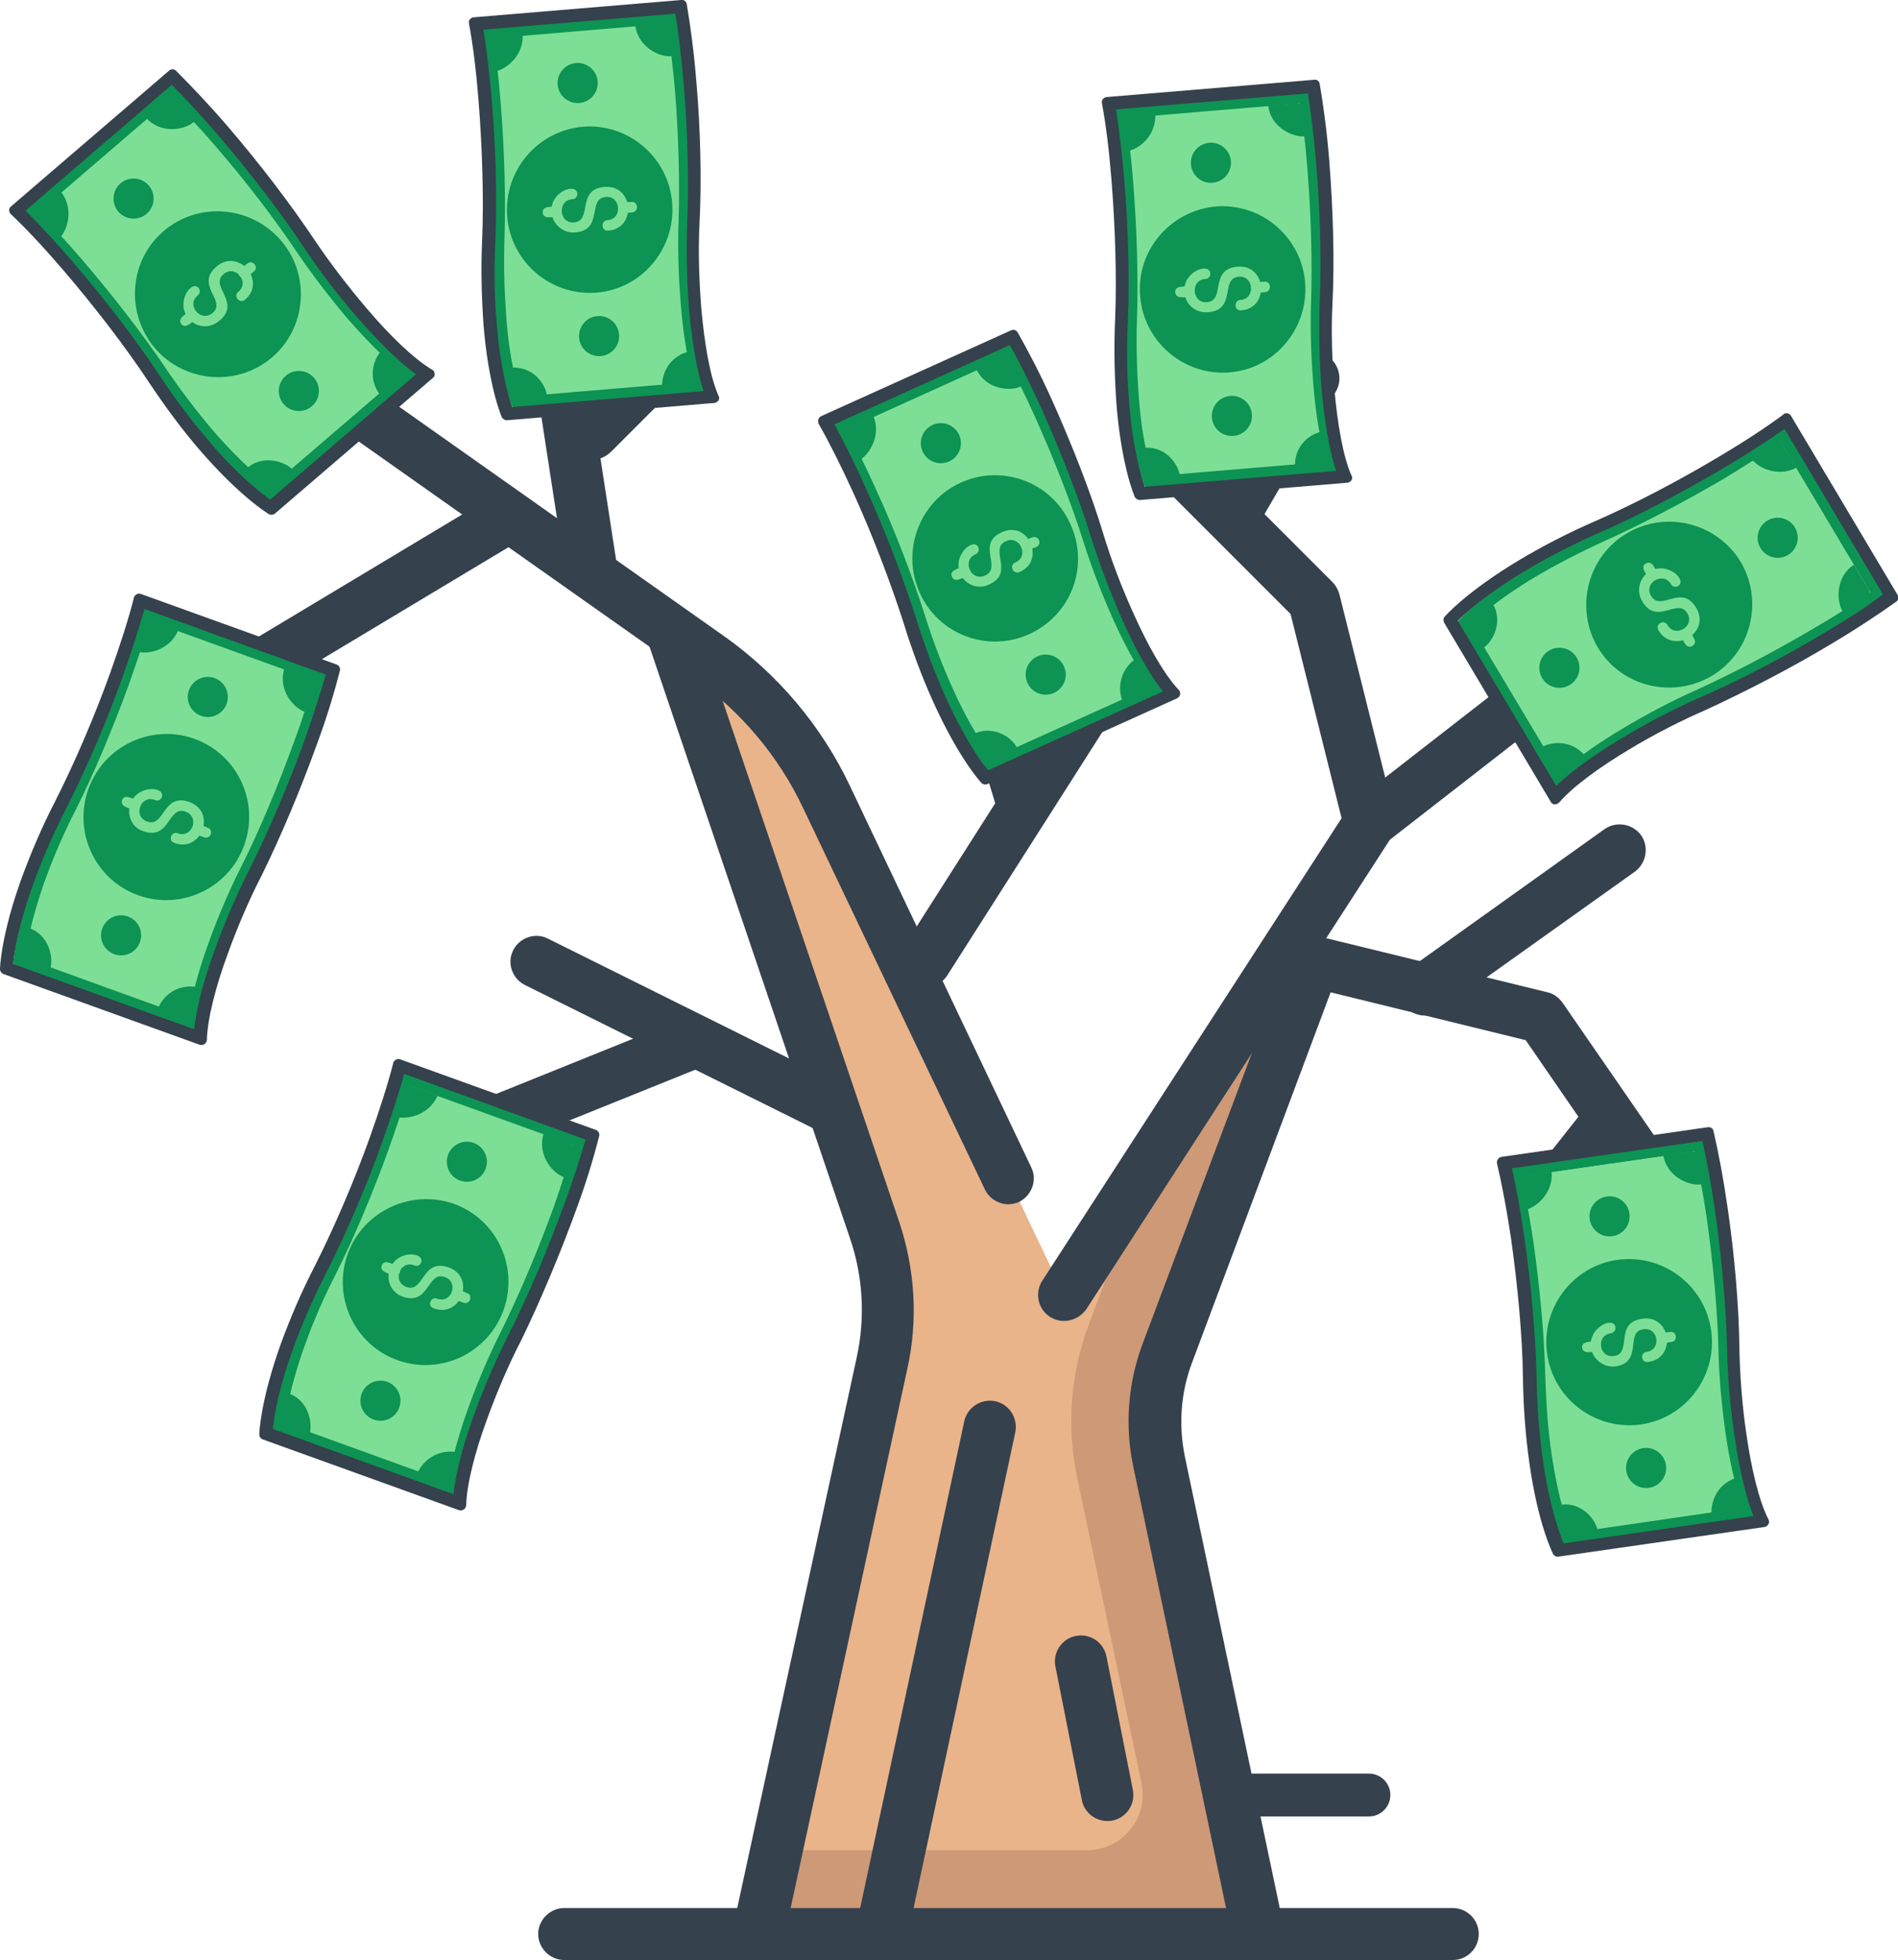 <?xml version="1.0" encoding="utf-8"?>
<!-- Generator: Adobe Illustrator 25.0.0, SVG Export Plug-In . SVG Version: 6.00 Build 0)  -->
<svg version="1.1" id="Layer_1" xmlns="http://www.w3.org/2000/svg" xmlns:xlink="http://www.w3.org/1999/xlink" x="0px" y="0px"
	 viewBox="0 0 416.5 430" style="enable-background:new 0 0 416.5 430;" xml:space="preserve">
<style type="text/css">
	.st0{fill:#E9B48A;}
	.st1{fill:#CD9976;}
	.st2{fill:#35414D;}
	.st3{fill-rule:evenodd;clip-rule:evenodd;fill:#7DDF96;}
	.st4{fill:#0D9353;}
	.st5{fill-rule:evenodd;clip-rule:evenodd;fill:#0D9353;}
</style>
<g>
	<g>
		<g>
			<g>
				<path class="st0" d="M300.5,180.5l-67,103.6l-52-109.3c-5.8-12.3-14.7-22.8-25.8-30.7l-7.8-4.9L192,269.7
					c3.2,9.4,3.8,19.5,1.7,29.3l-27.2,125.3h109.7l-21.8-103.7c-1.7-7.9-1-16.2,1.8-23.8L300.5,180.5z"/>
			</g>
			<g>
				<path class="st1" d="M256.1,296.9l44.4-116.4l-48.3,74.6L239,290.4c-4.1,10.8-5,22.6-2.6,33.9l14.1,66.9
					c1.6,7.6-4.2,14.7-11.9,14.7h-68.2l-4,18.3h109.7l-21.8-103.7C252.6,312.7,253.3,304.5,256.1,296.9z"/>
			</g>
		</g>
		<g>
			<g>
				<path class="st2" d="M300.4,398.5h-29.4c-2.6,0-4.7-2.1-4.7-4.7s2.1-4.7,4.7-4.7h29.4c2.6,0,4.7,2.1,4.7,4.7
					S303,398.5,300.4,398.5z"/>
			</g>
			<g>
				<path class="st2" d="M318.8,430h-195c-3.1,0-5.7-2.6-5.7-5.7s2.6-5.7,5.7-5.7h195c3.2,0,5.7,2.6,5.7,5.7S322,430,318.8,430z"/>
			</g>
			<g>
				<path class="st2" d="M166.4,430c-0.4,0-0.8,0-1.2-0.1c-3.1-0.7-5-3.7-4.4-6.8l27.2-125.3c1.9-8.7,1.4-17.8-1.5-26.2l-44.2-130.4
					c-1-3,0.6-6.2,3.6-7.2c3-1,6.2,0.6,7.2,3.6l44.2,130.4c3.5,10.4,4.2,21.6,1.8,32.3L172,425.5C171.4,428.2,169.1,430,166.4,430z"
					/>
			</g>
			<g>
				<path class="st2" d="M221.3,264.2c-2.1,0-4.2-1.2-5.2-3.3l-39.9-83.7c-5.4-11.4-13.7-21.2-24-28.5L65.6,87.6
					c-2.6-1.8-3.2-5.4-1.4-7.9c1.8-2.6,5.4-3.2,7.9-1.4l86.7,61.2c11.9,8.4,21.5,19.8,27.7,32.9l39.8,83.7c1.4,2.8,0.1,6.2-2.7,7.6
					C222.9,264,222.1,264.2,221.3,264.2z"/>
			</g>
			<g>
				<path class="st2" d="M233.5,289.8c-1.1,0-2.1-0.3-3.1-0.9c-2.6-1.7-3.4-5.2-1.7-7.9l65.7-101.5l-11.2-44.8l-35.5-35.5
					c-2.2-2.2-2.2-5.8,0-8.1c2.2-2.2,5.8-2.2,8.1,0l36.6,36.6c0.7,0.7,1.2,1.6,1.5,2.6l12.2,48.8c0.4,1.5,0.1,3.2-0.7,4.5l-67,103.6
					C237.2,288.9,235.3,289.8,233.5,289.8z"/>
			</g>
			<g>
				<path class="st2" d="M276.1,430c-2.6,0-5-1.8-5.6-4.5l-21.8-103.7c-1.9-9-1.2-18.3,2-26.9L283,209c1-2.7,3.9-4.2,6.7-3.5
					l49.9,12.2c1.4,0.3,2.5,1.2,3.3,2.3l29.4,42.6c1.8,2.6,1.1,6.1-1.5,7.9c-2.6,1.8-6.1,1.1-7.9-1.5l-28.1-40.8l-42.8-10.5
					l-30.4,81.2c-2.5,6.6-3,13.7-1.6,20.6l21.8,103.7c0.6,3.1-1.3,6.1-4.4,6.8C276.9,430,276.5,430,276.1,430z"/>
			</g>
			<g>
				<path class="st2" d="M300.5,186.2c-1.7,0-3.4-0.8-4.5-2.2c-1.9-2.5-1.5-6.1,1-8l54.9-42.7c2.5-1.9,6.1-1.5,8,1
					c1.9,2.5,1.5,6.1-1,8L304,185C303,185.8,301.8,186.2,300.5,186.2z"/>
			</g>
			<g>
				<path class="st2" d="M50.6,155.7c-1.9,0-3.8-1-4.9-2.8c-1.6-2.7-0.7-6.2,2-7.8l61-36.6c2.7-1.6,6.2-0.7,7.8,2
					c1.6,2.7,0.7,6.2-2,7.8l-61,36.6C52.6,155.5,51.6,155.7,50.6,155.7z"/>
			</g>
			<g>
				<path class="st2" d="M129.8,131.3c-2.8,0-5.2-2-5.6-4.8L112,47.3c-0.5-3.1,1.7-6,4.8-6.5c3.1-0.5,6,1.7,6.5,4.8l12.2,79.2
					c0.5,3.1-1.7,6-4.8,6.5C130.4,131.3,130.1,131.3,129.8,131.3z"/>
			</g>
			<g>
				<path class="st2" d="M129.9,100.9c-1.5,0-2.9-0.6-4-1.7c-2.2-2.2-2.2-5.8,0-8.1l18.3-18.3c2.2-2.2,5.8-2.2,8.1,0
					c2.2,2.2,2.2,5.8,0,8.1l-18.3,18.3C132.8,100.3,131.3,100.9,129.9,100.9z"/>
			</g>
			<g>
				<path class="st2" d="M203,216.7c-1,0-2.1-0.3-3.1-0.9c-2.7-1.7-3.4-5.2-1.7-7.9l42.7-67c1.7-2.7,5.2-3.4,7.9-1.7
					c2.7,1.7,3.4,5.2,1.7,7.9l-42.7,67C206.7,215.7,204.9,216.7,203,216.7z"/>
			</g>
			<g>
				<path class="st2" d="M224,180.7c-2.4,0-4.7-1.6-5.5-4.1l-14.9-49.4c-0.9-3,0.8-6.2,3.8-7.1c3-0.9,6.2,0.8,7.1,3.8l14.9,49.4
					c0.9,3-0.8,6.2-3.8,7.1C225.1,180.7,224.6,180.7,224,180.7z"/>
			</g>
			<g>
				<path class="st2" d="M182.5,248.9c-0.9,0-1.7-0.2-2.5-0.6l-64.8-32.2c-2.8-1.4-4-4.8-2.6-7.6c1.4-2.8,4.8-4,7.6-2.6l64.8,32.2
					c2.8,1.4,4,4.8,2.6,7.6C186.6,247.8,184.6,248.9,182.5,248.9z"/>
			</g>
			<g>
				<path class="st2" d="M105.5,253.2c-2.3,0-4.4-1.4-5.3-3.6c-1.2-2.9,0.2-6.2,3.2-7.4l46.9-18.9c2.9-1.2,6.2,0.2,7.4,3.2
					c1.2,2.9-0.2,6.2-3.2,7.4l-46.9,18.9C106.9,253.1,106.2,253.2,105.5,253.2z"/>
			</g>
			<g>
				<path class="st2" d="M193.4,430c-0.4,0-0.8,0-1.2-0.1c-3.1-0.7-5-3.7-4.4-6.8l23.8-111.3c0.7-3.1,3.7-5,6.8-4.4
					c3.1,0.7,5,3.7,4.4,6.8L199,425.5C198.4,428.2,196.1,430,193.4,430z"/>
			</g>
			<g>
				<path class="st2" d="M243,399.5c-2.7,0-5.1-1.9-5.6-4.6l-5.8-29.3c-0.6-3.1,1.4-6.1,4.5-6.7c3.1-0.6,6.1,1.4,6.7,4.5l5.8,29.3
					c0.6,3.1-1.4,6.1-4.5,6.7C243.8,399.5,243.4,399.5,243,399.5z"/>
			</g>
			<g>
				<path class="st2" d="M312.7,222.8c-1.8,0-3.5-0.8-4.6-2.4c-1.8-2.6-1.2-6.1,1.3-8l42.7-30.5c2.6-1.8,6.1-1.2,8,1.3
					c1.8,2.6,1.2,6.1-1.3,8L316,221.7C315,222.4,313.9,222.8,312.7,222.8z"/>
			</g>
			<g>
				<path class="st2" d="M271.7,117.2c-1,0-2-0.3-2.9-0.8c-2.7-1.6-3.6-5.1-2.1-7.8l16.6-28.5c1.6-2.7,5.1-3.6,7.8-2.1
					c2.7,1.6,3.6,5.1,2.1,7.8l-16.6,28.5C275.6,116.2,273.6,117.2,271.7,117.2z"/>
			</g>
			<g>
				<path class="st2" d="M337.1,271.5c-1.2,0-2.5-0.4-3.5-1.2c-2.5-2-2.9-5.5-0.9-8l15.8-20c2-2.5,5.5-2.9,8-0.9
					c2.5,2,2.9,5.5,0.9,8l-15.8,20C340.4,270.8,338.8,271.5,337.1,271.5z"/>
			</g>
		</g>
	</g>
	<g>
		<g id="_409268072_34_">
			<path class="st3" d="M64.3,296.2c-1.6,4.5-3.2,10-4,14.8c-0.1,0.6,0.3,1.1,0.9,1.3l36.4,13.2c1.9,0.7,1.9-2,2.4-4.2
				c2.3-9.7,6.3-19.4,11.2-28.7c6.1-11.7,12.2-26.5,16.2-39.9c0.2-0.6-0.2-1.2-0.8-1.5l-36.5-13.2c-0.7-0.3-1.4,0.1-1.6,0.7
				c-4.1,13.6-10.2,28.5-16.6,40.8C68.7,285.4,66.2,291,64.3,296.2L64.3,296.2z"/>
		</g>
		<g id="_409267760_68_">
			<path class="st4" d="M121.4,265.1c-3.4,9.4-7.6,19.2-11.4,26.9c-2.6,5.1-5.1,11-7.1,16.5c-1.8,4.9-3.8,11.4-4.5,16.7l-35.9-13
				c0.3-2.3,1.2-8.2,4.4-17.1c1.8-5,4.1-10.4,6.9-15.8c3.9-7.8,8.1-17.8,11.5-27.2c1.8-5.1,3.4-9.8,4.5-13.9l36,13
				C124.7,255.3,123.2,260,121.4,265.1 M123.8,266c2-5.6,3.8-11,4.9-15.4c0.1-0.5-0.1-1.1-0.6-1.2l-39-14.1
				c-0.5-0.2-1.1,0.1-1.3,0.6c0,0,0,0.1,0,0.1c-1.2,4.4-2.8,9.7-4.9,15.3c-3.3,9-7.4,18.8-11.4,26.9c-2.8,5.5-5.1,10.9-7,16.1h0
				c-4.4,12.2-4.6,18.8-4.7,19.1c0,0.5,0.3,0.9,0.7,1l39,14.1c0.6,0.2,1.1-0.1,1.3-0.6c0-0.1,0.1-0.2,0.1-0.3
				c0.1-4.4,1.9-11.1,4.5-18c2-5.5,4.5-11.3,6.9-16.2C116.3,285.1,120.5,275.2,123.8,266L123.8,266z M64.4,294.3
				C64.4,294.3,64.4,294.3,64.4,294.3L64.4,294.3L64.4,294.3z"/>
		</g>
		<g id="_409267760_67_">
			<path class="st2" d="M123.7,264.5c-3.6,9.9-8,20.2-12.1,28.3c-2.7,5.4-5.4,11.5-7.5,17.4c-1.9,5.1-4,12.1-4.6,17.6l-39.6-14.3
				c0.2-2.4,1.1-8.6,4.6-18.1c1.9-5.3,4.4-10.9,7.3-16.6c4.2-8.3,8.7-18.7,12.2-28.6c1.9-5.3,3.5-10.4,4.7-14.6l39.8,14.4
				C127.3,254.2,125.7,259.1,123.7,264.5 M126.4,265.5c2.2-5.9,3.9-11.6,5.1-16.3c0.1-0.6-0.2-1.1-0.7-1.3l-43-15.5
				c-0.6-0.2-1.2,0.1-1.5,0.7c0,0,0,0.1,0,0.1c-1.2,4.7-3,10.3-5.1,16.2c-3.4,9.5-7.8,19.8-12.1,28.3c-3,5.8-5.4,11.5-7.4,16.9h0
				c-4.6,12.8-4.8,19.8-4.8,20.1c0,0.5,0.3,0.9,0.8,1.1l43,15.5c0.6,0.2,1.3-0.1,1.5-0.7c0-0.1,0.1-0.2,0.1-0.3
				c0.1-4.6,1.9-11.7,4.6-19c2.1-5.8,4.7-11.9,7.4-17.1C118.5,285.6,122.9,275.1,126.4,265.5L126.4,265.5z M61.7,294.5
				C61.7,294.5,61.7,294.5,61.7,294.5L61.7,294.5L61.7,294.5z"/>
		</g>
		<g>
			<g id="_409267496_34_">
				<path class="st5" d="M123.9,258.3c0.7-2.1,1.4-4.1,2-6.2c0.1-0.5-0.1-1-0.6-1.2l-6-2.2C117.8,253.6,121.5,257.6,123.9,258.3
					L123.9,258.3z"/>
			</g>
			<g id="_409268120_34_">
				<path class="st5" d="M96,240.4l-6.1-2.2c-0.5-0.2-1.1,0.1-1.3,0.6c-0.6,2-1.3,4.1-2,6.1C89,245.8,94.1,244.8,96,240.4L96,240.4z
					"/>
			</g>
			<g id="_409267040_34_">
				<path class="st5" d="M63,305.6c-0.6,2-1.1,4.1-1.4,6c-0.1,0.4,0.2,0.9,0.6,1l5.7,2.1C68.7,312.4,67.8,307,63,305.6L63,305.6z"/>
			</g>
			<g id="_409266752_34_">
				<path class="st5" d="M91.6,323.2l5.9,2.1c1.4,0.5,1.5-1.7,1.9-3.5c0.3-1.1,0.6-2.1,0.9-3.2C96.7,317.9,93.1,319.8,91.6,323.2
					L91.6,323.2z"/>
			</g>
		</g>
		<g id="_409266968_34_">
			<path class="st5" d="M76.3,275.1c-3.4,9.5,1.5,19.9,10.9,23.3s19.9-1.5,23.3-11c3.4-9.5-1.5-19.9-10.9-23.3
				C90.2,260.8,79.7,265.7,76.3,275.1L76.3,275.1z"/>
		</g>
		<g>
			
				<ellipse transform="matrix(0.34 -0.94 0.94 0.34 -233.805 281.396)" class="st4" cx="83.6" cy="307.3" rx="4.4" ry="4.4"/>
		</g>
		<g>
			
				<ellipse transform="matrix(0.34 -0.94 0.94 0.34 -172.039 264.649)" class="st4" cx="102.6" cy="254.9" rx="4.4" ry="4.4"/>
		</g>
		<g>
			<g id="_409266824_34_">
				<path class="st3" d="M85.6,278.3c1.6-4.2,7.7-3.6,6.8-1.3c-0.2,0.6-0.9,0.9-1.5,0.6c-3.1-1.2-4.9,3.5-1.8,4.7
					c4,1.6,3.4-6.5,9.5-4.2c5.9,2.3,2.4,11.2-3.5,8.9c-1.4-0.5-0.6-2.6,0.8-2.1c3.1,1.2,4.9-3.5,1.8-4.7c-4-1.6-3.4,6.5-9.5,4.2
					C85.8,283.5,84.6,280.7,85.6,278.3L85.6,278.3z"/>
			</g>
			<g id="_409267328_34_">
				<path class="st3" d="M99.2,283.6c0.5-1.3,2.1-0.4,3.3,0.1c1.4,0.5,0.6,2.6-0.8,2.1C100.4,285.3,98.7,284.9,99.2,283.6z"/>
			</g>
			<g id="_409266872_34_">
				<path class="st3" d="M83.8,277.6c0.5-1.3,2.1-0.4,3.3,0.1c1.4,0.5,0.6,2.6-0.8,2.1C85,279.3,83.2,278.9,83.8,277.6z"/>
			</g>
		</g>
	</g>
	<g>
		<g id="_409268072_33_">
			<path class="st3" d="M207.9,153.5c2,4.3,4.7,9.4,7.5,13.4c0.3,0.5,1,0.6,1.6,0.3l35.3-16c1.9-0.8-0.1-2.7-1.2-4.7
				c-5.1-8.5-9-18.3-12-28.4c-3.8-12.6-9.8-27.5-16.2-39.9c-0.3-0.5-1-0.7-1.6-0.5l-35.4,16c-0.7,0.3-1,1-0.7,1.6
				c6.6,12.6,12.6,27.5,16.6,40.8C203.5,142.7,205.6,148.4,207.9,153.5L207.9,153.5z"/>
		</g>
		<g id="_409267760_66_">
			<path class="st4" d="M227.1,91.4c4.1,9.1,8,19,10.6,27.3c1.7,5.4,4,11.4,6.4,16.8c2.1,4.7,5.2,10.9,8.5,15.1l-34.8,15.7
				c-1.4-1.8-4.9-6.7-8.8-15.4c-2.2-4.9-4.3-10.3-6.1-16.1c-2.7-8.4-6.5-18.4-10.7-27.5c-2.2-4.9-4.4-9.4-6.5-13.1l34.9-15.8
				C222.7,82,224.9,86.5,227.1,91.4 M229.5,90.3c-2.5-5.5-5-10.5-7.2-14.5c-0.3-0.5-0.8-0.7-1.3-0.4l-37.7,17.1
				c-0.5,0.2-0.7,0.9-0.5,1.4c0,0,0,0.1,0,0.1c2.3,4,4.7,9,7.2,14.4c4,8.8,7.8,18.6,10.6,27.2c1.9,5.9,4,11.4,6.2,16.4l0,0
				c5.3,11.8,9.8,16.7,10,16.9c0.3,0.3,0.8,0.4,1.2,0.3l37.7-17.1c0.5-0.2,0.7-0.9,0.5-1.4c0-0.1-0.1-0.2-0.2-0.3
				c-3-3.2-6.3-9.3-9.4-16c-2.4-5.4-4.7-11.2-6.3-16.5C237.4,109.3,233.5,99.2,229.5,90.3L229.5,90.3z M206.7,152
				C206.7,152,206.7,152,206.7,152L206.7,152L206.7,152z"/>
		</g>
		<g id="_409267760_65_">
			<path class="st2" d="M228.4,89.3c4.3,9.6,8.4,20,11.1,28.8c1.8,5.7,4.2,12,6.7,17.7c2.2,5,5.5,11.5,9,15.9L216.8,169
				c-1.5-1.9-5.2-7-9.3-16.1c-2.3-5.1-4.5-10.9-6.4-17c-2.8-8.8-6.8-19.4-11.2-29c-2.3-5.2-4.7-9.9-6.8-13.8l38.5-17.4
				C223.7,79.4,226,84.1,228.4,89.3 M231,88.1c-2.6-5.8-5.3-11-7.7-15.2c-0.3-0.5-0.9-0.7-1.5-0.4l-41.6,18.8
				c-0.6,0.3-0.8,0.9-0.6,1.5c0,0,0,0.1,0,0.1c2.4,4.2,5,9.4,7.6,15.1c4.2,9.2,8.2,19.7,11.1,28.7c1.9,6.2,4.1,12,6.5,17.3l0,0
				c5.6,12.4,10.4,17.6,10.6,17.8c0.3,0.3,0.9,0.4,1.3,0.2l41.6-18.8c0.6-0.3,0.8-0.9,0.6-1.5c0-0.1-0.1-0.2-0.2-0.3
				c-3.2-3.4-6.8-9.7-10-16.9c-2.6-5.7-4.9-11.8-6.6-17.4C239.4,108.1,235.2,97.5,231,88.1L231,88.1z M204.9,154
				C204.9,154,204.9,154,204.9,154L204.9,154L204.9,154z"/>
		</g>
		<g>
			<g id="_409267496_33_">
				<path class="st5" d="M224.2,84.7c-0.9-2-1.9-3.9-2.9-5.8c-0.2-0.5-0.8-0.6-1.2-0.4l-5.8,2.6C216.5,85.6,222,85.9,224.2,84.7
					L224.2,84.7z"/>
			</g>
			<g id="_409268120_33_">
				<path class="st5" d="M191.7,91.4l-5.9,2.7c-0.5,0.2-0.7,0.8-0.5,1.3c1,1.9,1.9,3.8,2.9,5.8C190.4,100.2,193.5,95.9,191.7,91.4
					L191.7,91.4z"/>
			</g>
			<g id="_409267040_33_">
				<path class="st5" d="M213.5,161.1c1,1.9,2.1,3.7,3.1,5.3c0.2,0.4,0.7,0.5,1.1,0.3l5.5-2.5C222.4,162,218,158.8,213.5,161.1
					L213.5,161.1z"/>
			</g>
			<g id="_409266752_33_">
				<path class="st5" d="M246.3,153.8l5.7-2.6c1.4-0.6-0.1-2.2-1.1-3.8c-0.5-0.9-1.1-1.9-1.6-2.9C246.3,146.4,245,150.3,246.3,153.8
					L246.3,153.8z"/>
			</g>
		</g>
		<g id="_409266968_33_">
			<path class="st5" d="M201.8,130c4.1,9.2,14.9,13.3,24.1,9.1s13.2-14.9,9-24.1c-4.1-9.2-14.9-13.3-24.1-9.1
				C201.8,110,197.7,120.8,201.8,130L201.8,130z"/>
		</g>
		<g>
			
				<ellipse transform="matrix(0.911 -0.412 0.412 0.911 -40.58 107.729)" class="st4" cx="229.5" cy="148" rx="4.4" ry="4.4"/>
		</g>
		<g>
			
				<ellipse transform="matrix(0.911 -0.412 0.412 0.911 -21.702 93.759)" class="st4" cx="206.5" cy="97.2" rx="4.4" ry="4.4"/>
		</g>
		<g>
			<g id="_409266824_33_">
				<path class="st3" d="M210.7,125.8c-1.7-4.1,3-8,4-5.7c0.2,0.6,0,1.2-0.6,1.5c-3.1,1.3-1.1,6,2,4.7c4-1.7-2.1-7.1,3.9-9.6
					c5.8-2.5,9.5,6.4,3.7,8.8c-1.4,0.6-2.3-1.5-0.9-2.1c3.1-1.3,1.1-6-2-4.7c-4,1.7,2.1,7.1-3.9,9.6
					C214.5,129.4,211.7,128.2,210.7,125.8L210.7,125.8z"/>
			</g>
			<g id="_409267328_33_">
				<path class="st3" d="M224.1,120.1c-0.6-1.3,1.2-1.7,2.4-2.2c1.4-0.6,2.3,1.5,0.9,2.1C226.2,120.4,224.7,121.4,224.1,120.1z"/>
			</g>
			<g id="_409266872_33_">
				<path class="st3" d="M208.9,126.5c-0.6-1.3,1.2-1.7,2.4-2.2c1.4-0.6,2.3,1.5,0.9,2.1C210.9,126.9,209.4,127.9,208.9,126.5z"/>
			</g>
		</g>
	</g>
	<g>
		<g id="_409268072_32_">
			<path class="st3" d="M7.3,194.2c-1.6,4.5-3.2,10-4,14.8c-0.1,0.6,0.3,1.1,0.9,1.3l36.4,13.2c1.9,0.7,1.9-2,2.4-4.2
				c2.3-9.7,6.3-19.4,11.2-28.7c6.1-11.7,12.2-26.5,16.2-39.9c0.2-0.6-0.2-1.2-0.8-1.5L33,136.1c-0.7-0.3-1.4,0.1-1.6,0.7
				c-4.1,13.6-10.2,28.5-16.6,40.8C11.8,183.3,9.3,188.9,7.3,194.2L7.3,194.2z"/>
		</g>
		<g id="_409267760_64_">
			<path class="st4" d="M64.4,163.1C61,172.4,56.9,182.3,53,190c-2.6,5.1-5.1,11-7.1,16.5c-1.8,4.9-3.8,11.4-4.5,16.7l-35.9-13
				c0.3-2.3,1.2-8.2,4.4-17.1c1.8-5,4.1-10.4,6.9-15.8c3.9-7.8,8.1-17.8,11.5-27.2c1.8-5.1,3.4-9.8,4.5-13.9l36,13
				C67.8,153.3,66.3,158,64.4,163.1 M66.9,164c2-5.6,3.8-11,4.9-15.4c0.1-0.5-0.1-1.1-0.6-1.2l-39-14.1c-0.5-0.2-1.1,0.1-1.3,0.6
				c0,0,0,0.1,0,0.1c-1.2,4.4-2.8,9.7-4.9,15.3c-3.3,9-7.4,18.8-11.4,26.9c-2.8,5.5-5.1,10.9-7,16.1h0c-4.4,12.2-4.6,18.8-4.7,19.1
				c0,0.5,0.3,0.9,0.7,1l39,14.1c0.6,0.2,1.1-0.1,1.3-0.6c0-0.1,0.1-0.2,0.1-0.3c0.1-4.4,1.9-11.1,4.5-18c2-5.5,4.5-11.3,6.9-16.2
				C59.4,183.1,63.6,173.1,66.9,164L66.9,164z M7.5,192.2C7.5,192.2,7.5,192.2,7.5,192.2L7.5,192.2L7.5,192.2z"/>
		</g>
		<g id="_409267760_63_">
			<path class="st2" d="M66.8,162.5c-3.6,9.9-8,20.2-12.1,28.3c-2.7,5.4-5.4,11.5-7.5,17.4c-1.9,5.1-4,12.1-4.6,17.6L2.9,211.5
				c0.2-2.4,1.1-8.6,4.6-18.1c1.9-5.3,4.4-10.9,7.3-16.6c4.2-8.3,8.7-18.7,12.2-28.6c1.9-5.3,3.5-10.4,4.7-14.6l39.8,14.4
				C70.3,152.1,68.7,157.1,66.8,162.5 M69.5,163.4c2.2-5.9,3.9-11.6,5.1-16.3c0.1-0.6-0.2-1.1-0.7-1.3l-43-15.5
				c-0.6-0.2-1.2,0.1-1.5,0.7c0,0,0,0.1,0,0.1c-1.2,4.7-3,10.3-5.1,16.2c-3.4,9.5-7.8,19.8-12.1,28.3c-3,5.8-5.4,11.5-7.4,16.9h0
				C0.2,205.2,0,212.3,0,212.6c0,0.5,0.3,0.9,0.8,1.1l43,15.5c0.6,0.2,1.3-0.1,1.5-0.7c0-0.1,0.1-0.2,0.1-0.3
				c0.1-4.6,1.9-11.7,4.6-19c2.1-5.8,4.7-11.9,7.4-17.1C61.6,183.6,66,173.1,69.5,163.4L69.5,163.4z M4.8,192.4
				C4.8,192.4,4.8,192.4,4.8,192.4L4.8,192.4L4.8,192.4z"/>
		</g>
		<g>
			<g id="_409267496_32_">
				<path class="st5" d="M67,156.2c0.7-2.1,1.4-4.1,2-6.2c0.1-0.5-0.1-1-0.6-1.2l-6-2.2C60.9,151.5,64.6,155.5,67,156.2L67,156.2z"
					/>
			</g>
			<g id="_409268120_32_">
				<path class="st5" d="M39.1,138.3l-6.1-2.2c-0.5-0.2-1.1,0.1-1.3,0.6c-0.6,2-1.3,4.1-2,6.1C32,143.8,37.2,142.8,39.1,138.3
					L39.1,138.3z"/>
			</g>
			<g id="_409267040_32_">
				<path class="st5" d="M6.1,203.5c-0.6,2-1.1,4.1-1.4,6c-0.1,0.4,0.2,0.9,0.6,1l5.7,2.1C11.8,210.3,10.9,205,6.1,203.5L6.1,203.5z
					"/>
			</g>
			<g id="_409266752_32_">
				<path class="st5" d="M34.7,221.2l5.9,2.1c1.4,0.5,1.5-1.7,1.9-3.5c0.3-1.1,0.6-2.1,0.9-3.2C39.8,215.8,36.1,217.7,34.7,221.2
					L34.7,221.2z"/>
			</g>
		</g>
		<g id="_409266968_32_">
			<path class="st5" d="M19.4,173.1c-3.4,9.5,1.5,19.9,10.9,23.3c9.4,3.4,19.9-1.5,23.3-11c3.4-9.5-1.5-19.9-10.9-23.3
				C33.3,158.7,22.8,163.6,19.4,173.1L19.4,173.1z"/>
		</g>
		<g>
			
				<ellipse transform="matrix(0.34 -0.94 0.94 0.34 -175.394 160.532)" class="st4" cx="26.7" cy="205.2" rx="4.4" ry="4.4"/>
		</g>
		<g>
			
				<ellipse transform="matrix(0.34 -0.94 0.94 0.34 -113.629 143.784)" class="st4" cx="45.6" cy="152.9" rx="4.4" ry="4.4"/>
		</g>
		<g>
			<g id="_409266824_32_">
				<path class="st3" d="M28.7,176.2c1.6-4.2,7.7-3.6,6.8-1.3c-0.2,0.6-0.9,0.9-1.5,0.6c-3.1-1.2-4.9,3.5-1.8,4.7
					c4,1.6,3.4-6.5,9.5-4.2c5.9,2.3,2.4,11.2-3.5,8.9c-1.4-0.5-0.6-2.6,0.8-2.1c3.1,1.2,4.9-3.5,1.8-4.7c-4-1.6-3.4,6.5-9.5,4.2
					C28.9,181.5,27.7,178.7,28.7,176.2L28.7,176.2z"/>
			</g>
			<g id="_409267328_32_">
				<path class="st3" d="M42.3,181.5c0.5-1.3,2.1-0.4,3.3,0.1c1.4,0.5,0.6,2.6-0.8,2.1C43.5,183.2,41.8,182.9,42.3,181.5z"/>
			</g>
			<g id="_409266872_32_">
				<path class="st3" d="M26.8,175.5c0.5-1.3,2.1-0.4,3.3,0.1c1.4,0.5,0.6,2.6-0.8,2.1C28.1,177.2,26.3,176.9,26.8,175.5z"/>
			</g>
		</g>
	</g>
	<g>
		<g id="_409268072_31_">
			<path class="st3" d="M338.8,321.3c0.7,4.7,1.9,10.4,3.4,15c0.2,0.5,0.8,0.9,1.4,0.8l38.3-5.5c2-0.3,0.7-2.6,0.1-4.8
				c-2.5-9.6-3.6-20.1-3.6-30.6c-0.1-13.2-1.7-29.2-4.5-42.8c-0.1-0.6-0.8-1-1.4-0.9L334,258c-0.7,0.1-1.2,0.7-1.1,1.4
				c2.8,13.9,4.5,30,4.6,43.8C337.6,309.7,338,315.8,338.8,321.3L338.8,321.3z"/>
		</g>
		<g id="_409267760_62_">
			<path class="st4" d="M374.5,267c1.4,9.9,2.4,20.5,2.6,29.1c0.1,5.7,0.7,12.1,1.5,17.9c0.7,5.1,2,11.9,3.9,16.8l-37.8,5.5
				c-0.9-2.2-2.8-7.8-4.2-17.2c-0.8-5.3-1.2-11.1-1.4-17.2c-0.2-8.8-1.2-19.5-2.6-29.4c-0.8-5.3-1.7-10.3-2.6-14.4l37.9-5.5
				C372.8,256.8,373.7,261.7,374.5,267 M377.1,266.6c-0.9-5.9-1.9-11.5-2.9-15.9c-0.1-0.5-0.6-0.9-1.2-0.8l-41,5.9
				c-0.6,0.1-1,0.6-0.9,1.2c0,0,0,0.1,0,0.1c1.1,4.4,2.1,9.9,2.9,15.8c1.4,9.5,2.4,20.1,2.6,29.1c0.2,6.2,0.6,12.1,1.4,17.5l0,0
				c1.9,12.8,4.8,18.8,4.9,19c0.2,0.4,0.6,0.6,1.1,0.6l41-5.9c0.6-0.1,1-0.6,0.9-1.2c0-0.1,0-0.2-0.1-0.3c-1.9-3.9-3.5-10.7-4.6-18
				c-0.8-5.8-1.4-12-1.5-17.6C379.4,287,378.5,276.3,377.1,266.6L377.1,266.6z M338,319.5C338,319.5,338,319.5,338,319.5L338,319.5
				L338,319.5z"/>
		</g>
		<g id="_409267760_61_">
			<path class="st2" d="M376.3,265.3c1.5,10.4,2.5,21.6,2.7,30.7c0.1,6,0.7,12.7,1.6,18.9c0.8,5.4,2.1,12.5,4.2,17.7l-41.7,6
				c-0.9-2.3-3.1-8.2-4.5-18.1c-0.8-5.6-1.3-11.7-1.4-18.1c-0.2-9.3-1.2-20.6-2.7-31c-0.8-5.6-1.8-10.8-2.7-15.1l41.8-6
				C374.5,254.5,375.5,259.7,376.3,265.3 M379.1,264.9c-0.9-6.3-2-12.1-3.1-16.8c-0.1-0.6-0.7-0.9-1.3-0.8l-45.2,6.5
				c-0.6,0.1-1.1,0.7-1,1.3c0,0,0,0.1,0,0.1c1.1,4.7,2.2,10.5,3.1,16.6c1.4,10,2.5,21.2,2.6,30.7c0.1,6.5,0.6,12.7,1.4,18.4l0,0
				c1.9,13.5,5.1,19.8,5.2,20c0.2,0.4,0.7,0.7,1.2,0.6l45.2-6.5c0.6-0.1,1.1-0.7,1-1.3c0-0.1-0.1-0.2-0.1-0.3
				c-2.1-4.1-3.8-11.2-4.9-19c-0.9-6.1-1.4-12.7-1.5-18.5C381.6,286.4,380.6,275.1,379.1,264.9L379.1,264.9z M335.7,321
				C335.7,321,335.7,321,335.7,321L335.7,321L335.7,321z"/>
		</g>
		<g>
			<g id="_409267496_31_">
				<path class="st5" d="M373.5,259.8c-0.4-2.2-0.7-4.3-1.1-6.4c-0.1-0.5-0.6-0.8-1.1-0.8l-6.3,0.9
					C365.9,258.5,371.1,260.3,373.5,259.8L373.5,259.8z"/>
			</g>
			<g id="_409268120_31_">
				<path class="st5" d="M340.5,257.1l-6.4,0.9c-0.5,0.1-0.9,0.6-0.8,1.1c0.4,2.1,0.8,4.2,1.1,6.4
					C336.8,265.2,340.9,261.9,340.5,257.1L340.5,257.1z"/>
			</g>
			<g id="_409267040_31_">
				<path class="st5" d="M342.1,330.2c0.4,2.1,1,4.1,1.5,6c0.1,0.4,0.5,0.7,1,0.6l6-0.9C350.3,333.5,347,329.2,342.1,330.2
					L342.1,330.2z"/>
			</g>
			<g id="_409266752_31_">
				<path class="st5" d="M375.6,332.3l6.2-0.9c1.5-0.2,0.5-2.2,0-4c-0.3-1.1-0.5-2.1-0.7-3.2C377.6,325.2,375.3,328.6,375.6,332.3
					L375.6,332.3z"/>
			</g>
		</g>
		<g id="_409266968_31_">
			<path class="st5" d="M339.5,297c1.4,10,10.7,16.9,20.6,15.5c9.9-1.4,16.8-10.7,15.4-20.6c-1.4-10-10.7-16.9-20.6-15.5
				C345,277.8,338.1,287.1,339.5,297L339.5,297z"/>
		</g>
		<g>
			<ellipse transform="matrix(0.99 -0.143 0.143 0.99 -42.31 54.907)" class="st4" cx="361.1" cy="322" rx="4.4" ry="4.4"/>
		</g>
		<g>
			
				<ellipse transform="matrix(0.99 -0.143 0.143 0.99 -34.515 53.208)" class="st4" cx="353.1" cy="266.8" rx="4.4" ry="4.4"/>
		</g>
		<g>
			<g id="_409266824_31_">
				<path class="st3" d="M349.1,295.5c-0.5-4.4,5.1-6.8,5.4-4.3c0.1,0.6-0.4,1.2-1,1.3c-3.3,0.4-2.7,5.4,0.6,5
					c4.3-0.5-0.1-7.4,6.4-8.2c6.3-0.8,7.4,8.8,1.1,9.5c-1.5,0.2-1.7-2.1-0.3-2.2c3.3-0.4,2.7-5.4-0.6-5c-4.3,0.5,0.1,7.4-6.4,8.2
					C351.8,300,349.4,298.1,349.1,295.5L349.1,295.5z"/>
			</g>
			<g id="_409267328_31_">
				<path class="st3" d="M363.6,293.7c-0.2-1.4,1.6-1.3,2.9-1.5c1.5-0.2,1.7,2.1,0.3,2.2C365.5,294.6,363.8,295.1,363.6,293.7z"/>
			</g>
			<g id="_409266872_31_">
				<path class="st3" d="M347.2,295.7c-0.2-1.4,1.6-1.3,2.9-1.5c1.5-0.2,1.7,2.1,0.3,2.2C349.1,296.6,347.4,297.1,347.2,295.7z"/>
			</g>
		</g>
	</g>
	<g>
		<g id="_409268072_30_">
			<path class="st3" d="M248,89.2c0.4,4.7,1.2,10.5,2.5,15.2c0.1,0.5,0.7,0.9,1.4,0.8l38.6-3.2c2-0.2,0.9-2.6,0.4-4.8
				c-2-9.7-2.4-20.2-1.8-30.8c0.7-13.2,0-29.2-2-43c-0.1-0.6-0.7-1-1.4-1l-38.7,3.2c-0.7,0.1-1.3,0.7-1.2,1.3c2,14,2.7,30.2,2,44
				C247.5,77.5,247.6,83.7,248,89.2L248,89.2z"/>
		</g>
		<g id="_409267760_60_">
			<path class="st4" d="M286.9,37.1c0.8,9.9,1.1,20.6,0.8,29.2c-0.2,5.7,0,12.1,0.5,18c0.4,5.2,1.3,12,2.9,17l-38.1,3.2
				c-0.7-2.2-2.4-7.9-3.1-17.4c-0.4-5.3-0.6-11.1-0.4-17.2c0.3-8.8,0-19.5-0.8-29.5c-0.4-5.4-1-10.3-1.7-14.5l38.2-3.2
				C285.9,26.8,286.5,31.7,286.9,37.1 M289.5,36.9c-0.5-6-1.2-11.5-2-16.1c-0.1-0.5-0.6-0.9-1.1-0.9l-41.3,3.5c-0.6,0-1,0.6-0.9,1.1
				c0,0,0,0.1,0,0.1c0.8,4.5,1.5,10,2,15.9c0.8,9.6,1.1,20.2,0.8,29.2c-0.2,6.2-0.1,12.1,0.4,17.5l0,0c1.1,12.9,3.6,19,3.7,19.3
				c0.2,0.4,0.6,0.7,1,0.6l41.3-3.5c0.6,0,1-0.6,0.9-1.1c0-0.1,0-0.2-0.1-0.3c-1.7-4-2.9-10.8-3.5-18.3c-0.5-5.9-0.6-12.1-0.5-17.6
				C290.7,57.4,290.3,46.6,289.5,36.9L289.5,36.9z M247.4,87.4C247.4,87.4,247.4,87.4,247.4,87.4L247.4,87.4L247.4,87.4z"/>
		</g>
		<g id="_409267760_59_">
			<path class="st2" d="M288.8,35.6c0.9,10.5,1.2,21.7,0.8,30.8c-0.2,6-0.1,12.7,0.4,18.9c0.5,5.4,1.4,12.6,3.2,18l-42,3.5
				c-0.8-2.3-2.6-8.3-3.4-18.3c-0.5-5.6-0.6-11.7-0.3-18.1c0.4-9.2,0.1-20.6-0.8-31.1c-0.5-5.7-1.1-10.9-1.8-15.3l42.1-3.5
				C287.7,24.7,288.3,29.9,288.8,35.6 M291.7,35.3c-0.5-6.3-1.3-12.2-2.1-16.9c-0.1-0.6-0.6-1-1.2-0.9l-45.6,3.8
				c-0.6,0.1-1.1,0.6-1,1.2c0,0,0,0.1,0,0.1c0.9,4.7,1.6,10.6,2.1,16.8c0.8,10.1,1.2,21.3,0.8,30.8c-0.3,6.5-0.1,12.7,0.3,18.5l0,0
				c1.1,13.6,3.9,20,4,20.3c0.2,0.4,0.7,0.7,1.1,0.7l45.6-3.8c0.6-0.1,1.1-0.6,1-1.2c0-0.1,0-0.2-0.1-0.3
				c-1.9-4.3-3.1-11.4-3.8-19.2c-0.5-6.2-0.7-12.8-0.4-18.6C292.9,56.9,292.5,45.6,291.7,35.3L291.7,35.3z M245,88.7
				C245,88.7,245,88.7,245,88.7L245,88.7L245,88.7z"/>
		</g>
		<g>
			<g id="_409267496_30_">
				<path class="st5" d="M286.4,29.9c-0.2-2.2-0.5-4.3-0.8-6.4c-0.1-0.5-0.5-0.9-1-0.8l-6.3,0.5C278.9,28.1,283.9,30.2,286.4,29.9
					L286.4,29.9z"/>
			</g>
			<g id="_409268120_30_">
				<path class="st5" d="M253.5,25.2l-6.4,0.5c-0.5,0-1,0.5-0.9,1.1c0.3,2.1,0.5,4.2,0.8,6.4C249.4,33.1,253.7,30.1,253.5,25.2
					L253.5,25.2z"/>
			</g>
			<g id="_409267040_30_">
				<path class="st5" d="M250.8,98.3c0.3,2.1,0.7,4.2,1.2,6.1c0.1,0.4,0.5,0.7,0.9,0.7l6-0.5C258.8,102,255.7,97.6,250.8,98.3
					L250.8,98.3z"/>
			</g>
			<g id="_409266752_30_">
				<path class="st5" d="M284.2,102.3l6.3-0.5c1.5-0.1,0.6-2.2,0.3-4c-0.2-1.1-0.4-2.1-0.5-3.2C286.5,95.4,284,98.6,284.2,102.3
					L284.2,102.3z"/>
			</g>
		</g>
		<g id="_409266968_30_">
			<path class="st5" d="M250.2,65c0.8,10,9.6,17.5,19.6,16.7c10-0.8,17.4-9.7,16.6-19.7c-0.8-10-9.6-17.5-19.6-16.7
				C256.8,46.2,249.3,55,250.2,65L250.2,65z"/>
		</g>
		<g>
			
				<ellipse transform="matrix(0.997 -8.337955e-02 8.337955e-02 0.997 -6.664 22.848)" class="st4" cx="270.2" cy="91.2" rx="4.4" ry="4.4"/>
		</g>
		<g>
			
				<ellipse transform="matrix(0.997 -8.339224e-02 8.339224e-02 0.997 -2.052 22.271)" class="st4" cx="265.6" cy="35.7" rx="4.4" ry="4.4"/>
		</g>
		<g>
			<g id="_409266824_30_">
				<path class="st3" d="M259.9,64c-0.3-4.5,5.5-6.5,5.7-4c0,0.6-0.4,1.2-1.1,1.2c-3.3,0.2-3,5.3,0.3,5.1c4.3-0.3,0.4-7.4,6.9-7.8
					c6.3-0.4,6.9,9.2,0.6,9.6c-1.5,0.1-1.6-2.2-0.1-2.3c3.3-0.2,3-5.3-0.3-5.1c-4.3,0.3-0.4,7.4-6.9,7.8
					C262.3,68.7,260,66.7,259.9,64L259.9,64z"/>
			</g>
			<g id="_409267328_30_">
				<path class="st3" d="M274.5,63.1c-0.1-1.4,1.7-1.2,3-1.3c1.5-0.1,1.6,2.2,0.1,2.3C276.3,64.2,274.6,64.6,274.5,63.1z"/>
			</g>
			<g id="_409266872_30_">
				<path class="st3" d="M257.9,64.1c-0.1-1.4,1.7-1.2,3-1.3c1.5-0.1,1.6,2.2,0.1,2.3C259.8,65.2,258,65.6,257.9,64.1z"/>
			</g>
		</g>
	</g>
	<g>
		<g id="_409268072_18_">
			<path class="st3" d="M334.3,125.7c-4.1,2.4-8.9,5.7-12.5,8.9c-0.4,0.4-0.5,1-0.2,1.6l19.8,33.3c1,1.7,2.7-0.4,4.5-1.7
				c7.9-6,17.2-11,26.9-15.1c12.1-5.2,26.3-12.8,37.8-20.6c0.5-0.3,0.6-1.1,0.3-1.7L390.9,97c-0.4-0.6-1.1-0.9-1.7-0.5
				c-11.7,7.9-25.9,15.6-38.7,21C344.5,120.1,339.1,122.8,334.3,125.7L334.3,125.7z"/>
		</g>
		<g id="_409267760_36_">
			<path class="st4" d="M398.1,137.8c-8.6,5.1-18,10-25.9,13.6c-5.2,2.3-10.9,5.3-15.9,8.3c-4.4,2.6-10.2,6.4-14,10.1L322.7,137
				c1.7-1.6,6.1-5.6,14.3-10.5c4.6-2.7,9.8-5.4,15.3-7.9c8-3.6,17.5-8.6,26.2-13.7c4.6-2.8,8.8-5.5,12.3-7.9l19.6,32.9
				C407,132.4,402.8,135.1,398.1,137.8 M399.5,140c5.2-3.1,9.9-6.1,13.6-8.8c0.4-0.3,0.6-0.9,0.3-1.4l-21.2-35.6
				c-0.3-0.5-0.9-0.6-1.4-0.3c0,0-0.1,0-0.1,0.1c-3.7,2.7-8.4,5.7-13.5,8.8c-8.3,4.9-17.6,9.9-25.9,13.6c-5.6,2.5-10.9,5.2-15.6,8
				l0,0c-11.1,6.6-15.5,11.6-15.7,11.8c-0.3,0.3-0.3,0.8-0.1,1.2l21.2,35.6c0.3,0.5,1,0.6,1.4,0.4c0.1-0.1,0.2-0.1,0.3-0.2
				c2.9-3.3,8.5-7.3,14.9-11.1c5.1-3,10.6-5.9,15.7-8.1C381.5,150.1,391.1,145,399.5,140L399.5,140z M335.7,124.3
				C335.7,124.3,335.7,124.3,335.7,124.3L335.7,124.3L335.7,124.3z"/>
		</g>
		<g id="_409267760_35_">
			<path class="st2" d="M400.4,138.8c-9,5.4-19,10.6-27.3,14.2c-5.5,2.4-11.5,5.5-16.8,8.7c-4.7,2.8-10.8,6.8-14.8,10.7l-21.6-36.2
				c1.7-1.7,6.4-6,15-11.1c4.9-2.9,10.3-5.7,16.2-8.3c8.5-3.7,18.5-9,27.6-14.4c4.9-2.9,9.3-5.8,12.9-8.3l21.6,36.3
				C409.7,133.1,405.3,135.9,400.4,138.8 M401.8,141.3c5.4-3.2,10.4-6.5,14.3-9.3c0.5-0.3,0.6-1,0.3-1.5L393,91.2
				c-0.3-0.5-1-0.7-1.5-0.4c0,0-0.1,0-0.1,0.1c-3.9,2.9-8.8,6.1-14.2,9.3c-8.7,5.2-18.6,10.4-27.3,14.2c-6,2.6-11.5,5.5-16.4,8.4
				l0,0c-11.7,7-16.3,12.3-16.5,12.5c-0.3,0.4-0.3,0.9-0.1,1.3l23.4,39.3c0.3,0.6,1,0.7,1.5,0.4c0.1-0.1,0.2-0.1,0.3-0.2
				c3-3.5,8.9-7.8,15.6-11.8c5.3-3.2,11.2-6.2,16.5-8.5C382.9,151.8,393,146.6,401.8,141.3L401.8,141.3z M333.4,122.7
				C333.4,122.7,333.4,122.7,333.4,122.7L333.4,122.7L333.4,122.7z"/>
		</g>
		<g>
			<g id="_409267496_18_">
				<path class="st5" d="M404.4,134.2c1.9-1.2,3.7-2.3,5.4-3.5c0.4-0.3,0.6-0.8,0.3-1.3l-3.3-5.5C402.7,126.6,403,132.1,404.4,134.2
					L404.4,134.2z"/>
			</g>
			<g id="_409268120_18_">
				<path class="st5" d="M394.2,102.6l-3.3-5.5c-0.3-0.5-0.9-0.6-1.4-0.3c-1.8,1.2-3.6,2.3-5.4,3.5
					C385.3,102.4,389.9,104.9,394.2,102.6L394.2,102.6z"/>
			</g>
			<g id="_409267040_18_">
				<path class="st5" d="M327.4,132.2c-1.7,1.2-3.4,2.5-4.9,3.7c-0.3,0.3-0.4,0.8-0.2,1.1l3.1,5.2
					C327.5,141,330.1,136.3,327.4,132.2L327.4,132.2z"/>
			</g>
			<g id="_409266752_18_">
				<path class="st5" d="M338.3,163.9l3.2,5.4c0.8,1.3,2.2-0.4,3.7-1.5c0.9-0.6,1.8-1.3,2.7-1.9C345.6,163,341.6,162.2,338.3,163.9
					L338.3,163.9z"/>
			</g>
		</g>
		<g id="_409266968_18_">
			<path class="st5" d="M357,117c-8.6,5.1-11.5,16.3-6.4,25c5.1,8.6,16.3,11.4,25,6.3c8.6-5.1,11.5-16.3,6.4-25
				C376.8,114.7,365.6,111.9,357,117L357,117z"/>
		</g>
		<g>
			<ellipse transform="matrix(0.859 -0.512 0.512 0.859 -26.764 195.866)" class="st4" cx="342.2" cy="146.5" rx="4.4" ry="4.4"/>
		</g>
		<g>
			<ellipse transform="matrix(0.859 -0.512 0.512 0.859 -5.413 216.349)" class="st4" cx="390.1" cy="118" rx="4.4" ry="4.4"/>
		</g>
		<g>
			<g id="_409266824_18_">
				<path class="st3" d="M362.1,125.3c3.9-2.2,8.3,2.1,6.1,3.3c-0.5,0.3-1.2,0.1-1.5-0.4c-1.6-2.9-6.1-0.4-4.4,2.5
					c2.1,3.7,6.8-2.9,10,2.8c3.1,5.5-5.3,10.2-8.4,4.7c-0.7-1.3,1.2-2.4,2-1.1c1.6,2.9,6.1,0.4,4.4-2.5c-2.1-3.7-6.8,2.9-10-2.8
					C359,129.5,359.8,126.6,362.1,125.3L362.1,125.3z"/>
			</g>
			<g id="_409267328_18_">
				<path class="st3" d="M369.3,138.1c1.3-0.7,1.9,1,2.5,2.1c0.7,1.3-1.2,2.4-2,1.1C369.2,140.2,368.1,138.8,369.3,138.1z"/>
			</g>
			<g id="_409266872_18_">
				<path class="st3" d="M361.2,123.6c1.3-0.7,1.9,1,2.5,2.1c0.7,1.3-1.2,2.4-2,1.1C361.1,125.7,359.9,124.3,361.2,123.6z"/>
			</g>
		</g>
	</g>
	<g>
		<g id="_409268072_17_">
			<path class="st3" d="M109.2,71.7c0.4,4.7,1.2,10.5,2.5,15.2c0.1,0.5,0.7,0.9,1.4,0.8l38.6-3.2c2-0.2,0.9-2.6,0.4-4.8
				c-2-9.7-2.4-20.2-1.8-30.8c0.7-13.2,0-29.2-2-43c-0.1-0.6-0.7-1-1.4-1l-38.7,3.2c-0.7,0.1-1.3,0.7-1.2,1.3c2,14,2.7,30.2,2,44
				C108.7,60,108.7,66.1,109.2,71.7L109.2,71.7z"/>
		</g>
		<g id="_409267760_34_">
			<path class="st4" d="M148.1,19.6c0.8,9.9,1.1,20.6,0.8,29.2c-0.2,5.7,0,12.1,0.5,18c0.4,5.2,1.3,12,2.9,17L114.2,87
				c-0.7-2.2-2.4-7.9-3.1-17.4c-0.4-5.3-0.6-11.1-0.4-17.2c0.3-8.8,0-19.5-0.8-29.5c-0.4-5.4-1-10.3-1.7-14.5l38.2-3.2
				C147,9.3,147.6,14.2,148.1,19.6 M150.7,19.4c-0.5-6-1.2-11.5-2-16.1c-0.1-0.5-0.6-0.9-1.1-0.9l-41.3,3.5c-0.6,0-1,0.6-0.9,1.1
				c0,0,0,0.1,0,0.1c0.8,4.5,1.5,10,2,15.9c0.8,9.6,1.1,20.2,0.8,29.2c-0.2,6.2-0.1,12.1,0.4,17.5l0,0c1.1,12.9,3.6,19,3.7,19.3
				c0.2,0.4,0.6,0.7,1,0.6l41.3-3.5c0.6,0,1-0.6,0.9-1.1c0-0.1,0-0.2-0.1-0.3c-1.7-4-2.9-10.8-3.5-18.3c-0.5-5.9-0.6-12.1-0.5-17.6
				C151.8,39.9,151.5,29.1,150.7,19.4L150.7,19.4z M108.5,69.8C108.5,69.8,108.5,69.8,108.5,69.8L108.5,69.8L108.5,69.8z"/>
		</g>
		<g id="_409267760_33_">
			<path class="st2" d="M150,18.1c0.9,10.5,1.2,21.7,0.8,30.8c-0.2,6-0.1,12.7,0.4,18.9c0.5,5.4,1.4,12.6,3.2,18l-42,3.5
				c-0.8-2.3-2.6-8.3-3.4-18.3c-0.5-5.6-0.6-11.7-0.3-18.1c0.4-9.2,0.1-20.6-0.8-31.1c-0.5-5.7-1.1-10.9-1.8-15.3l42.1-3.5
				C148.9,7.2,149.5,12.4,150,18.1 M152.8,17.8c-0.5-6.3-1.3-12.2-2.1-16.9c-0.1-0.6-0.6-1-1.2-0.9l-45.6,3.8
				c-0.6,0.1-1.1,0.6-1,1.2c0,0,0,0.1,0,0.1c0.9,4.7,1.6,10.6,2.1,16.8c0.8,10.1,1.2,21.3,0.8,30.8c-0.3,6.5-0.1,12.7,0.3,18.5l0,0
				c1.1,13.6,3.9,20,4,20.3c0.2,0.4,0.7,0.7,1.1,0.7l45.6-3.8c0.6-0.1,1.1-0.6,1-1.2c0-0.1,0-0.2-0.1-0.3
				c-1.9-4.3-3.1-11.4-3.8-19.2c-0.5-6.2-0.7-12.8-0.4-18.6C154,39.4,153.7,28.1,152.8,17.8L152.8,17.8z M106.1,71.2
				C106.1,71.2,106.1,71.2,106.1,71.2L106.1,71.2L106.1,71.2z"/>
		</g>
		<g>
			<g id="_409267496_17_">
				<path class="st5" d="M147.5,12.3c-0.2-2.2-0.5-4.3-0.8-6.4c-0.1-0.5-0.5-0.9-1-0.8l-6.3,0.5C140.1,10.6,145.1,12.7,147.5,12.3
					L147.5,12.3z"/>
			</g>
			<g id="_409268120_17_">
				<path class="st5" d="M114.7,7.7l-6.4,0.5c-0.5,0-1,0.5-0.9,1.1c0.3,2.1,0.5,4.2,0.8,6.4C110.6,15.6,114.9,12.5,114.7,7.7
					L114.7,7.7z"/>
			</g>
			<g id="_409267040_17_">
				<path class="st5" d="M111.9,80.7c0.3,2.1,0.7,4.2,1.2,6.1c0.1,0.4,0.5,0.7,0.9,0.7l6-0.5C120,84.5,116.9,80.1,111.9,80.7
					L111.9,80.7z"/>
			</g>
			<g id="_409266752_17_">
				<path class="st5" d="M145.3,84.8l6.3-0.5c1.5-0.1,0.6-2.2,0.3-4c-0.2-1.1-0.4-2.1-0.5-3.2C147.7,77.8,145.2,81.1,145.3,84.8
					L145.3,84.8z"/>
			</g>
		</g>
		<g id="_409266968_17_">
			<path class="st5" d="M111.3,47.5c0.8,10,9.6,17.5,19.6,16.7c10-0.8,17.4-9.7,16.6-19.7c-0.8-10-9.6-17.5-19.6-16.7
				C117.9,28.7,110.5,37.5,111.3,47.5L111.3,47.5z"/>
		</g>
		<g>
			
				<ellipse transform="matrix(0.997 -8.337955e-02 8.337955e-02 0.997 -5.687 11.21)" class="st4" cx="131.4" cy="73.7" rx="4.4" ry="4.4"/>
		</g>
		<g>
			
				<ellipse transform="matrix(0.997 -8.339224e-02 8.339224e-02 0.997 -1.075 10.631)" class="st4" cx="126.7" cy="18.2" rx="4.4" ry="4.4"/>
		</g>
		<g>
			<g id="_409266824_17_">
				<path class="st3" d="M121,46.5c-0.3-4.5,5.5-6.5,5.7-4c0,0.6-0.4,1.2-1.1,1.2c-3.3,0.2-3,5.3,0.3,5.1c4.3-0.3,0.4-7.4,6.9-7.8
					c6.3-0.4,6.9,9.2,0.6,9.6c-1.5,0.1-1.6-2.2-0.1-2.3c3.3-0.2,3-5.3-0.3-5.1c-4.3,0.3-0.4,7.4-6.9,7.8
					C123.5,51.2,121.2,49.1,121,46.5L121,46.5z"/>
			</g>
			<g id="_409267328_17_">
				<path class="st3" d="M135.6,45.6c-0.1-1.4,1.7-1.2,3-1.3c1.5-0.1,1.6,2.2,0.1,2.3C137.5,46.7,135.7,47.1,135.6,45.6z"/>
			</g>
			<g id="_409266872_17_">
				<path class="st3" d="M119.1,46.6c-0.1-1.4,1.7-1.2,3-1.3c1.5-0.1,1.6,2.2,0.1,2.3C120.9,47.6,119.2,48.1,119.1,46.6z"/>
			</g>
		</g>
	</g>
	<g>
		<g id="_409268072_16_">
			<path class="st3" d="M46.5,97.2c3.1,3.6,7.1,7.8,11,10.8c0.4,0.3,1.1,0.3,1.6-0.1l29.4-25.2c1.5-1.3-0.8-2.6-2.5-4.1
				c-7.3-6.7-13.8-15-19.5-23.9C59.2,43.6,49.3,31,39.6,21c-0.4-0.4-1.2-0.4-1.7,0L8.4,46.3c-0.6,0.5-0.7,1.3-0.2,1.7
				C18.1,58.3,28.1,71,35.6,82.6C39.2,88,42.8,93,46.5,97.2L46.5,97.2z"/>
		</g>
		<g id="_409267760_32_">
			<path class="st4" d="M47.4,32.2c6.5,7.5,13,16,17.8,23.2c3.2,4.7,7.1,9.8,10.9,14.3c3.4,3.9,8.1,9,12.4,12.1l-29,24.9
				c-1.9-1.4-6.5-5-12.8-12.3c-3.5-4.1-7-8.7-10.4-13.7c-4.9-7.3-11.5-15.8-18-23.4c-3.5-4.1-6.9-7.8-9.9-10.7l29.1-25
				C40.5,24.5,43.9,28.1,47.4,32.2 M49.4,30.5c-3.9-4.5-7.7-8.7-11-11.8c-0.4-0.4-1-0.4-1.4-0.1l-31.4,27c-0.4,0.4-0.5,1-0.1,1.5
				c0,0,0,0,0.1,0.1c3.3,3.2,7.1,7.3,10.9,11.8c6.3,7.3,12.8,15.7,17.8,23.2c3.5,5.1,7,9.8,10.6,14l0,0c8.4,9.8,14.1,13.3,14.3,13.4
				c0.4,0.2,0.9,0.2,1.2-0.1l31.4-27c0.4-0.4,0.5-1,0.1-1.5c-0.1-0.1-0.2-0.2-0.3-0.2C87.9,78.4,83,73.6,78.1,68
				c-3.8-4.5-7.6-9.4-10.7-14C62.3,46.4,55.7,37.9,49.4,30.5L49.4,30.5z M44.8,96.1C44.8,96.1,44.8,96.1,44.8,96.1L44.8,96.1
				L44.8,96.1z"/>
		</g>
		<g id="_409267760_31_">
			<path class="st2" d="M48,29.8c6.8,8,13.7,16.9,18.7,24.5c3.3,5,7.4,10.4,11.5,15.1c3.6,4.1,8.5,9.4,13.1,12.7l-32,27.5
				c-2-1.4-7-5.2-13.5-12.9c-3.7-4.3-7.4-9.2-10.9-14.5c-5.1-7.7-12-16.7-18.9-24.7c-3.7-4.3-7.3-8.2-10.4-11.3l32.1-27.6
				C40.8,21.7,44.3,25.5,48,29.8 M50.2,28c-4.1-4.8-8.2-9.1-11.6-12.5c-0.4-0.4-1.1-0.4-1.5,0L2.4,45.3c-0.5,0.4-0.5,1.1-0.1,1.6
				c0,0,0,0.1,0.1,0.1c3.5,3.3,7.5,7.6,11.6,12.4c6.6,7.7,13.4,16.5,18.7,24.5c3.6,5.4,7.3,10.4,11.1,14.8l0,0
				c8.9,10.3,14.9,13.9,15.2,14.1c0.4,0.2,0.9,0.2,1.3-0.1l34.7-29.8c0.5-0.4,0.5-1.1,0.1-1.6c-0.1-0.1-0.2-0.2-0.3-0.2
				c-4-2.4-9.2-7.4-14.3-13.4c-4-4.7-8-9.9-11.3-14.8C63.8,44.8,56.9,35.8,50.2,28L50.2,28z M43.7,98.6
				C43.7,98.6,43.7,98.6,43.7,98.6L43.7,98.6L43.7,98.6z"/>
		</g>
		<g>
			<g id="_409267496_16_">
				<path class="st5" d="M42.7,26.6c-1.5-1.6-2.9-3.2-4.4-4.8c-0.4-0.4-0.9-0.4-1.3-0.1L32.2,26C35.6,29.6,40.9,28.4,42.7,26.6
					L42.7,26.6z"/>
			</g>
			<g id="_409268120_16_">
				<path class="st5" d="M13.4,42.1l-4.9,4.2c-0.4,0.4-0.5,1-0.1,1.4c1.5,1.5,2.9,3.1,4.4,4.8C14.7,50.9,16.4,46,13.4,42.1
					L13.4,42.1z"/>
			</g>
			<g id="_409267040_16_">
				<path class="st5" d="M54,102.9c1.5,1.5,3,3,4.5,4.2c0.3,0.3,0.8,0.3,1.2,0l4.6-4C62.7,101.3,57.6,99.5,54,102.9L54,102.9z"/>
			</g>
			<g id="_409266752_16_">
				<path class="st5" d="M83.4,86.6l4.8-4.1c1.1-1-0.8-2.1-2.1-3.4c-0.8-0.7-1.6-1.5-2.3-2.3C81.3,79.6,81.1,83.7,83.4,86.6
					L83.4,86.6z"/>
			</g>
		</g>
		<g id="_409266968_16_">
			<path class="st5" d="M34,76.4c6.6,7.6,18.1,8.5,25.7,2s8.5-18.1,1.9-25.7c-6.6-7.6-18.1-8.5-25.7-2C28.3,57.2,27.5,68.7,34,76.4
				L34,76.4z"/>
		</g>
		<g>
			<ellipse transform="matrix(0.758 -0.652 0.652 0.758 -40.085 63.513)" class="st4" cx="65.6" cy="85.8" rx="4.4" ry="4.4"/>
		</g>
		<g>
			<ellipse transform="matrix(0.758 -0.652 0.652 0.758 -21.328 29.621)" class="st4" cx="29.3" cy="43.6" rx="4.4" ry="4.4"/>
		</g>
		<g>
			<g id="_409266824_16_">
				<path class="st3" d="M41.3,69.8c-2.8-3.5,0.7-8.5,2.3-6.6c0.4,0.5,0.3,1.2-0.2,1.6c-2.6,2.1,0.6,6,3.2,3.9c3.3-2.7-4-6.2,1-10.3
					c4.9-4,11,3.4,6.1,7.4c-1.1,0.9-2.6-0.8-1.4-1.8c2.6-2.1-0.6-6-3.2-3.9c-3.3,2.7,4,6.2-1,10.3C46,72.2,43,71.9,41.3,69.8
					L41.3,69.8z"/>
			</g>
			<g id="_409267328_16_">
				<path class="st3" d="M52.6,60.6c-0.9-1.1,0.7-2,1.7-2.8c1.1-0.9,2.6,0.8,1.4,1.8C54.7,60.3,53.5,61.7,52.6,60.6z"/>
			</g>
			<g id="_409266872_16_">
				<path class="st3" d="M39.8,71.1c-0.9-1.1,0.7-2,1.7-2.8c1.1-0.9,2.6,0.8,1.4,1.8C41.9,70.8,40.7,72.2,39.8,71.1z"/>
			</g>
		</g>
	</g>
</g>
</svg>
